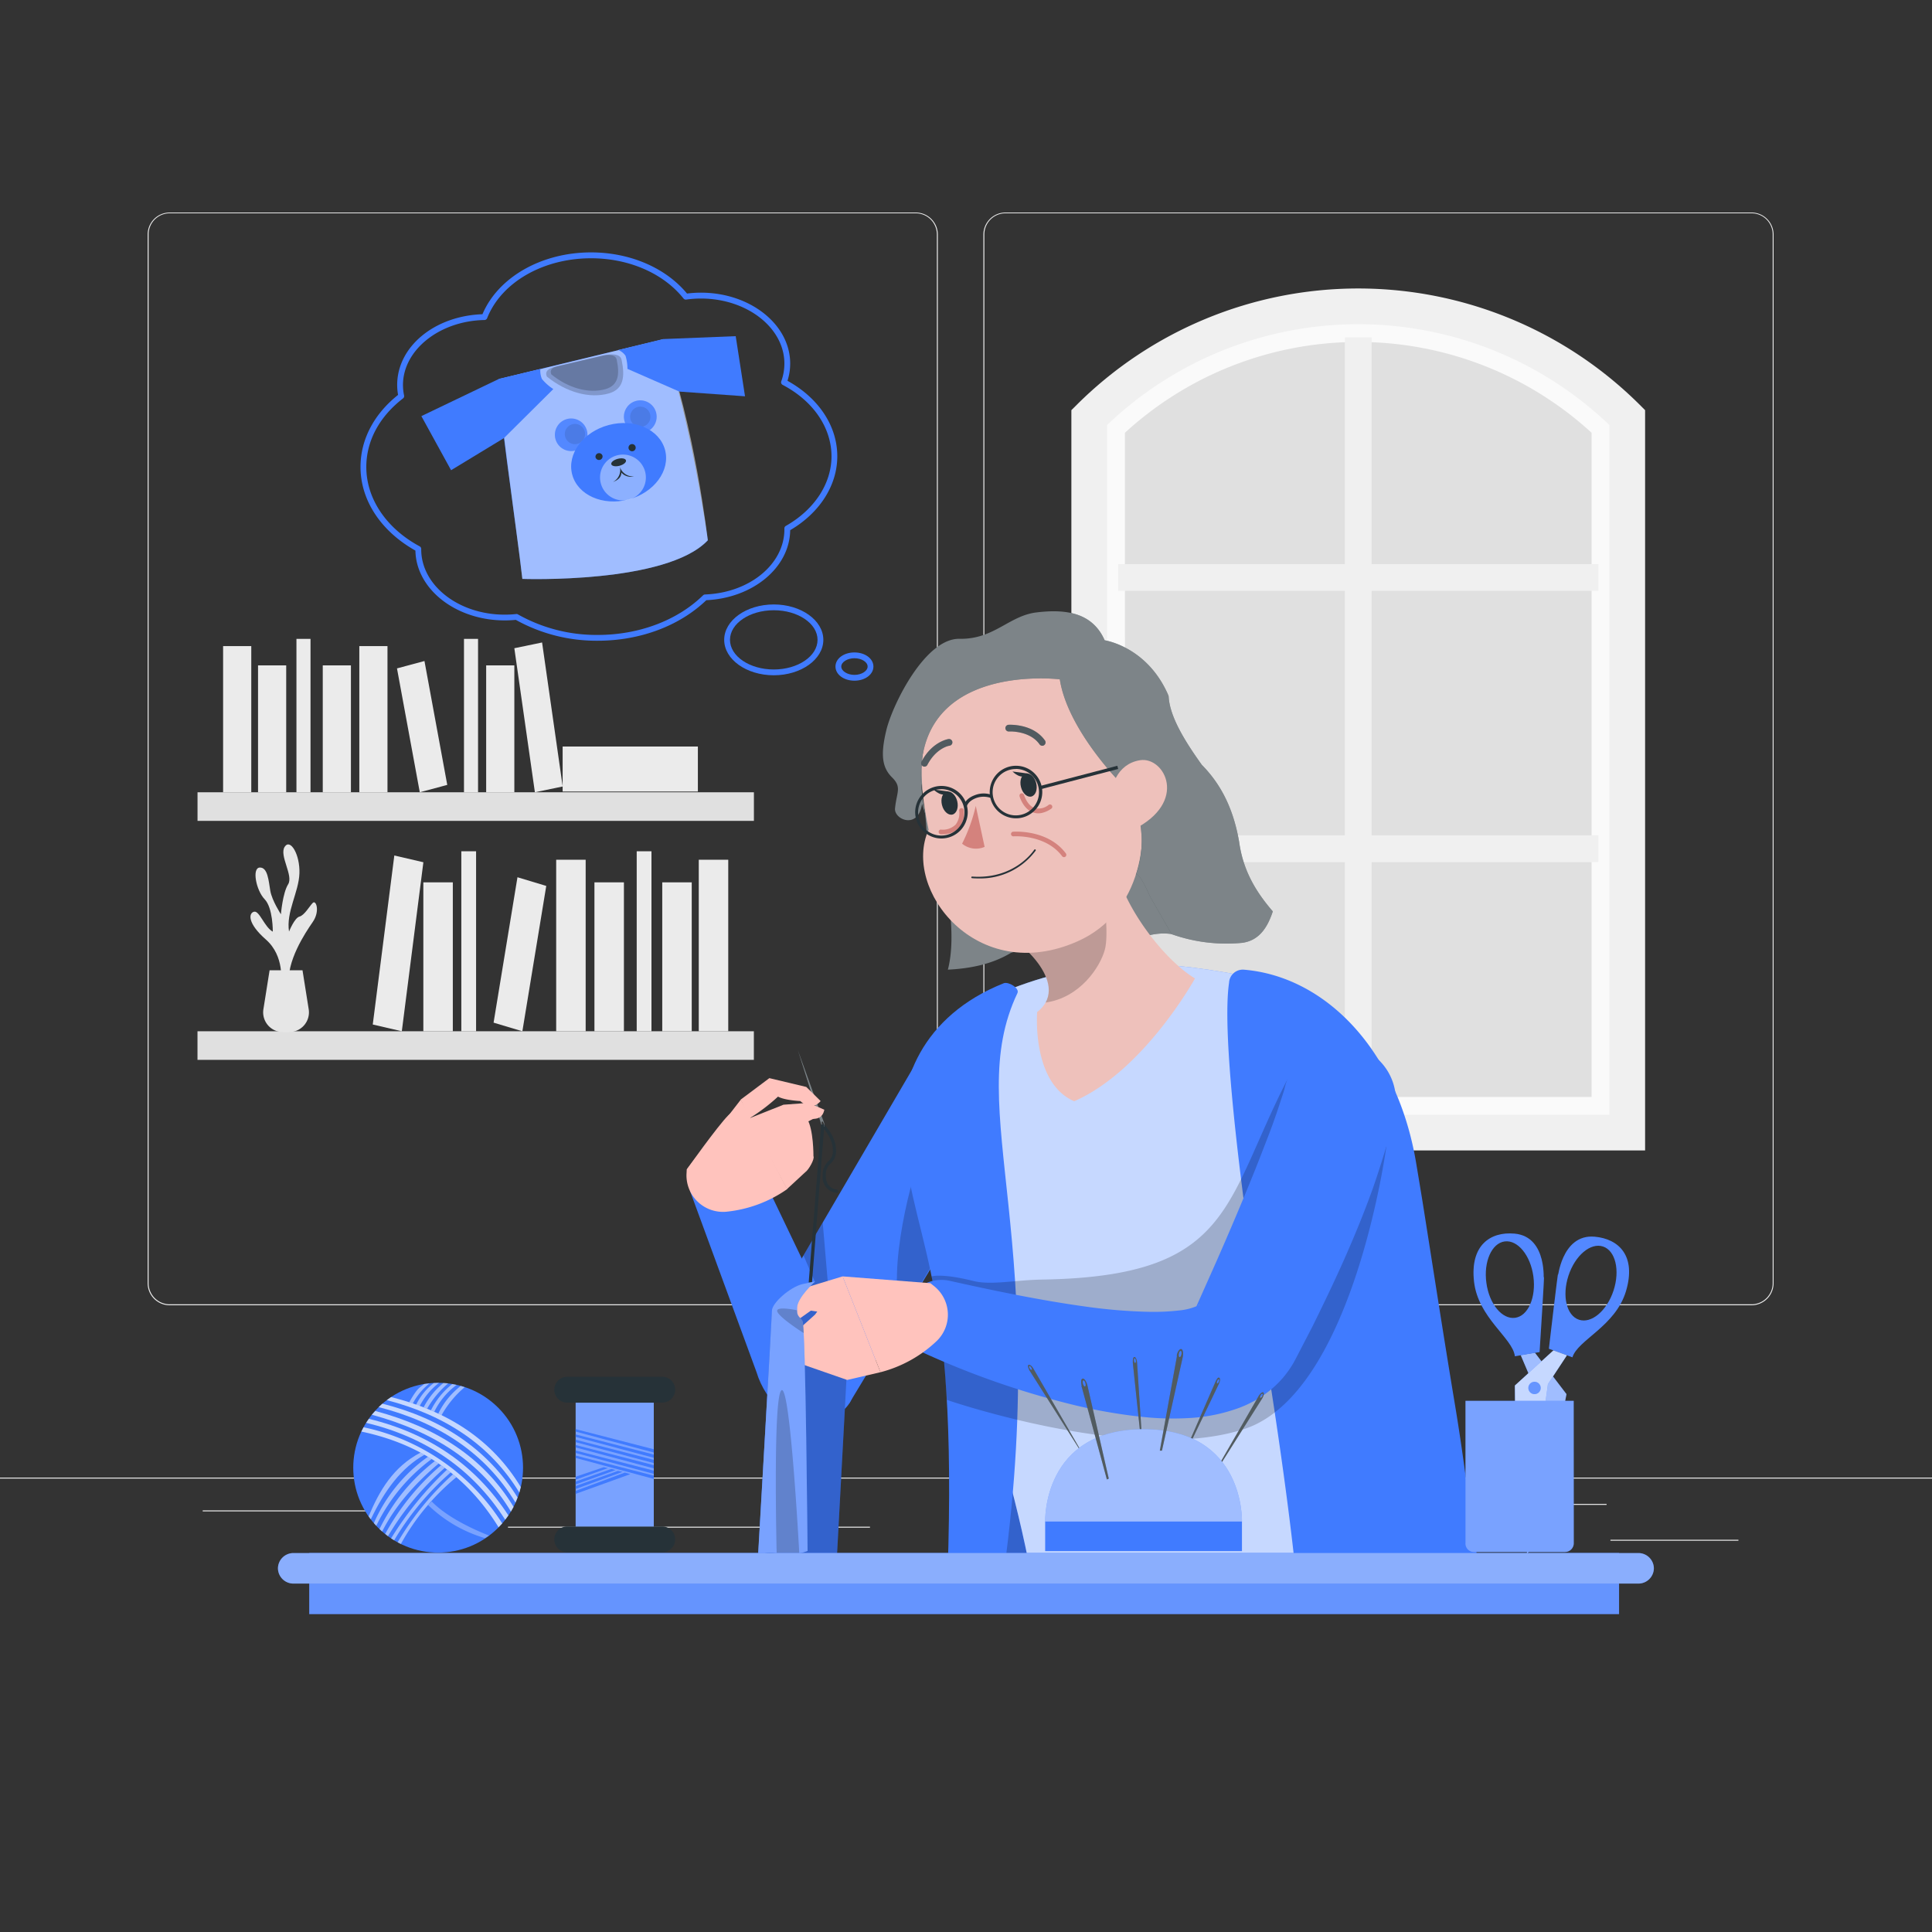 <svg xmlns="http://www.w3.org/2000/svg" viewBox="0 0 500 500"><rect x="0" y="0" width="500" height="500" fill="#333333" stroke="none"/><g id="freepik--background-complete--inject-92"><rect y="382.4" width="500" height="0.25" style="fill:#ebebeb"></rect><rect x="416.78" y="398.49" width="33.12" height="0.25" style="fill:#ebebeb"></rect><rect x="322.53" y="401.21" width="8.69" height="0.25" style="fill:#ebebeb"></rect><rect x="396.59" y="389.21" width="19.19" height="0.25" style="fill:#ebebeb"></rect><rect x="52.46" y="390.89" width="43.19" height="0.25" style="fill:#ebebeb"></rect><rect x="104.56" y="390.89" width="6.33" height="0.25" style="fill:#ebebeb"></rect><rect x="131.47" y="395.11" width="93.68" height="0.25" style="fill:#ebebeb"></rect><path d="M237,337.8H43.91a5.71,5.71,0,0,1-5.7-5.71V60.66A5.71,5.71,0,0,1,43.91,55H237a5.71,5.71,0,0,1,5.71,5.71V332.09A5.71,5.71,0,0,1,237,337.8ZM43.91,55.2a5.46,5.46,0,0,0-5.45,5.46V332.09a5.46,5.46,0,0,0,5.45,5.46H237a5.47,5.47,0,0,0,5.46-5.46V60.66A5.47,5.47,0,0,0,237,55.2Z" style="fill:#ebebeb"></path><path d="M453.31,337.8H260.21a5.72,5.72,0,0,1-5.71-5.71V60.66A5.72,5.72,0,0,1,260.21,55h193.1A5.71,5.71,0,0,1,459,60.66V332.09A5.71,5.71,0,0,1,453.31,337.8ZM260.21,55.2a5.47,5.47,0,0,0-5.46,5.46V332.09a5.47,5.47,0,0,0,5.46,5.46h193.1a5.47,5.47,0,0,0,5.46-5.46V60.66a5.47,5.47,0,0,0-5.46-5.46Z" style="fill:#ebebeb"></path><polygon points="281.89 108.03 331.34 79.27 369.45 79.27 419.72 106.67 419.72 293.13 281.89 293.13 281.89 108.03" style="fill:#e0e0e0"></polygon><path d="M421.14,293.13H281.89V108l1.42-1.36a98,98,0,0,1,68.2-27.4h0a98,98,0,0,1,68.21,27.4l1.42,1.36Zm-130-9.24H411.9V112a89.33,89.33,0,0,0-120.77,0Z" style="fill:#fafafa"></path><polygon points="348.05 285 354.98 285 354.98 223.12 413.65 223.12 413.65 216.19 354.98 216.19 354.98 152.91 413.65 152.91 413.65 145.98 354.98 145.98 354.98 87.31 348.05 87.31 348.05 145.98 289.38 145.98 289.38 152.91 348.05 152.91 348.05 216.19 289.38 216.19 289.38 223.12 348.05 223.12 348.05 285" style="fill:#f0f0f0"></polygon><path d="M425.75,297.74H277.27V106.15l1.36-1.35a103.19,103.19,0,0,1,145.77,0l1.35,1.35Zm-139.24-9.23h130V110a94,94,0,0,0-130,0Z" style="fill:#f0f0f0"></path><rect x="51.12" y="205.04" width="143.99" height="7.4" style="fill:#e0e0e0"></rect><rect x="57.74" y="167.21" width="7.29" height="37.82" style="fill:#ebebeb"></rect><rect x="92.99" y="167.21" width="7.29" height="37.82" style="fill:#ebebeb"></rect><polygon points="145.62 203.54 138.43 205.04 133.11 167.76 140.29 166.27 145.62 203.54" style="fill:#ebebeb"></polygon><rect x="66.78" y="172.2" width="7.29" height="32.84" style="fill:#ebebeb"></rect><rect x="83.53" y="172.2" width="7.29" height="32.84" style="fill:#ebebeb"></rect><rect x="125.82" y="172.2" width="7.29" height="32.84" style="fill:#ebebeb"></rect><polygon points="115.75 203.13 108.64 205.04 102.74 172.98 109.85 171.07 115.75 203.13" style="fill:#ebebeb"></polygon><rect x="76.72" y="165.34" width="3.64" height="39.7" style="fill:#ebebeb"></rect><rect x="120.08" y="165.34" width="3.64" height="39.7" style="fill:#ebebeb"></rect><rect x="145.61" y="193.2" width="35" height="11.65" style="fill:#ebebeb"></rect><rect x="51.12" y="266.9" width="143.99" height="7.4" transform="translate(246.22 541.19) rotate(180)" style="fill:#e0e0e0"></rect><rect x="180.85" y="222.51" width="7.63" height="44.39" transform="translate(369.32 489.4) rotate(180)" style="fill:#ebebeb"></rect><rect x="143.94" y="222.51" width="7.63" height="44.39" transform="translate(295.51 489.4) rotate(180)" style="fill:#ebebeb"></rect><polygon points="96.47 265.14 103.99 266.89 109.57 223.15 102.05 221.4 96.47 265.14" style="fill:#ebebeb"></polygon><rect x="171.39" y="228.36" width="7.63" height="38.54" transform="translate(350.41 495.25) rotate(180)" style="fill:#ebebeb"></rect><rect x="153.85" y="228.36" width="7.63" height="38.54" transform="translate(315.32 495.25) rotate(180)" style="fill:#ebebeb"></rect><rect x="109.57" y="228.36" width="7.63" height="38.54" transform="translate(226.76 495.25) rotate(180)" style="fill:#ebebeb"></rect><polygon points="127.74 264.66 135.19 266.89 141.37 229.28 133.92 227.03 127.74 264.66" style="fill:#ebebeb"></polygon><rect x="164.79" y="220.3" width="3.82" height="46.59" transform="translate(333.39 487.2) rotate(180)" style="fill:#ebebeb"></rect><rect x="119.39" y="220.3" width="3.82" height="46.59" transform="translate(242.6 487.2) rotate(180)" style="fill:#ebebeb"></rect><path d="M72.7,254.16s1-6.72-3.88-11-4.47-6.88-3.07-7.21,2.69,4,4.85,5.16c0,0,.07-6.14-2.12-8.4s-3.34-8.09-1.26-8.19,2.3,3.46,2.73,6,2.75,6.09,2.75,6.09.45-5.5,1.87-7.76-2.36-7.43-.9-9.69,4,2,3.82,6.89S74,236,74.8,241.09c0,0,1.42-3.56,2.7-3.88s2.58-2.67,3.44-3.54,1.94,2.14,0,4.94S74,248.9,74.8,255Z" style="fill:#e6e6e6"></path><path d="M69.77,251.11l-1.6,10.07a5.11,5.11,0,0,0,5,5.92h1.72a5.11,5.11,0,0,0,5-5.92l-1.6-10.07Z" style="fill:#e6e6e6"></path></g><g id="freepik--Character--inject-92"><path d="M303.24,241.74c-9.34-1.42-17.79,7.56-23.94,5.62a24.94,24.94,0,0,0-17.65-.77c-4.79,2.89-10.37,4.06-16.34,4.36,1.17-4.55,1.14-10.08.44-16.16-2.65-1.48-4.82-5.62-6.72-11.22,2-5.52-.15-18.12-2.19-30.59H302Z" style="fill:#263238"></path><path d="M303.24,241.74c-9.34-1.42-17.79,7.56-23.94,5.62a24.94,24.94,0,0,0-17.65-.77c-4.79,2.89-10.37,4.06-16.34,4.36,1.17-4.55,1.14-10.08.44-16.16-2.65-1.48-4.82-5.62-6.72-11.22,2-5.52-.15-18.12-2.19-30.59H302Z" style="fill:#fff;opacity:0.4"></path><polygon points="249.23 415.01 364.71 415.01 352.98 375.29 247.73 375.29 249.23 415.01" style="fill:#407BFF"></polygon><polygon points="249.23 415.01 364.71 415.01 352.98 375.29 247.73 375.29 249.23 415.01" style="isolation:isolate;opacity:0.2"></polygon><path d="M261.65,255.9c22.56-8.7,40.39-7.42,63.58-2.7,15,3.05,29.35,18,31.11,37.18,5.63,61.28,7.11,70.88,16.07,112.08l-106.17,2c-8.91-44.43-25.41-76.7-28.46-118.19C236.68,271.45,251,260,261.65,255.9Z" style="fill:#407BFF"></path><path d="M261.65,255.9c22.56-8.7,40.39-7.42,63.58-2.7,15,3.05,29.35,18,31.11,37.18,5.63,61.28,7.11,70.88,16.07,112.08l-106.17,2c-8.91-44.43-25.41-76.7-28.46-118.19C236.68,271.45,251,260,261.65,255.9Z" style="fill:#fff;opacity:0.7"></path><polygon points="239.92 270.2 193.9 348.92 219.75 363.23 257.67 300.53 239.92 270.2" style="fill:#407BFF"></polygon><polygon points="207.95 324.9 212.92 316.39 215.05 341.42 207.95 324.9" style="opacity:0.2"></polygon><path d="M178.56,308.17l17.25,47c2.1,7.15,10,16.6,19.24,11.93s5.79-11.62,2.82-19.74L196.44,302.6Z" style="fill:#407BFF"></path><path d="M238.11,300.09c-1.51,2.21-9,28.86-4.66,40.49,0,0,9.35-16.25,13.27-21.95S238.11,300.09,238.11,300.09Z" style="opacity:0.2"></path><path d="M309.26,253.22S296.09,277.11,278,285c-11.09-4.79-9.58-23.11-9.58-23.11a7.75,7.75,0,0,0,2.17-2.43c2.24-4-.39-9-4.36-13l19.19-15.19,4.31-3.4C292.84,237.09,301.73,248.65,309.26,253.22Z" style="fill:#eec1bb"></path><path d="M285.93,245.79c-1.2,4.42-6.35,12.39-15.33,13.67,2.24-4-.39-9-4.36-13l19.19-15.19C285.93,233.29,286.92,242.27,285.93,245.79Z" style="opacity:0.2"></path><path d="M263.32,257c.59-1.26-2.31-3-3.53-2.55-21.27,8.48-27.68,26-26.11,40.14C237,324.79,248.58,331,244.93,415h13.69C273.29,320.43,248.72,287.64,263.32,257Z" style="fill:#407BFF"></path><path d="M216.9,308.73a4.05,4.05,0,0,1-4-4.42,4.68,4.68,0,0,1,1.49-3.79,3.41,3.41,0,0,0,1.16-2.81c0-3.39-2.94-6.23-3-6.26l.58-.61c.13.12,3.24,3.11,3.24,6.87a4.23,4.23,0,0,1-1.39,3.39,3.87,3.87,0,0,0-1.26,3.21c0,3.51,3,3.57,3.11,3.57Z" style="fill:#263238"></path><path d="M177.73,302.65s8.11-11.41,10.75-14c4.9-4.78,6.09,3.71,6.09,3.71l6.33-1.65,5.2-2.06,4.76.7-8.67,4.47-8.44,3.56L190,303.17Z" style="fill:#ffc3bd"></path><path d="M212.5,290.83c.18.51.5.87.71.79s.22-.46.08-.92h0v0l0-.1a.54.54,0,0,0-.05-.11l-6.75-18.69Zm.66-.09c.11.32.09.61,0,.66s-.34-.18-.45-.5-.08-.62.05-.66S213.06,290.42,213.16,290.74Z" style="fill:#263238"></path><path d="M212.5,290.83c.18.51.5.87.71.79s.22-.46.08-.92h0v0l0-.1a.54.54,0,0,0-.05-.11l-6.75-18.69Zm.66-.09c.11.32.09.61,0,.66s-.34-.18-.45-.5-.08-.62.05-.66S213.06,290.42,213.16,290.74Z" style="fill:#fff;opacity:0.4"></path><path d="M177.73,302.65l14-18.08,12,23.17A33.23,33.23,0,0,1,188,313.59a9.45,9.45,0,0,1-10.34-9.67Z" style="fill:#ffc3bd"></path><path d="M210.52,299.22c.39.7-1.27,3.6-2.14,4.16L205,306.51l-1.34,1.23-1.37-2.57-6.22-11.68,12.78-4C210.58,292.24,210.52,299.22,210.52,299.22Z" style="fill:#ffc3bd"></path><path d="M191.7,284.57l7.41-5.55,9.56,2.28,3.71,3.65c-1.79,2-3.54,1.51-5.27,0-1.92-.11-4.51-.44-5.76-1.15a47.91,47.91,0,0,1-7.45,5.65Z" style="fill:#ffc3bd"></path><path d="M196.06,293.49l9.56-3.74a14.14,14.14,0,0,0,3.71-.3c2.1.37,3.6-.16,4-2.26l-4.12-1.77-6.45.48-8.9,3.55Z" style="fill:#ffc3bd"></path><line x1="212.92" y1="291.04" x2="209.7" y2="331.91" style="fill:#263238"></line><rect x="190.81" y="311.05" width="40.99" height="0.85" transform="translate(-115.71 497.81) rotate(-85.52)" style="fill:#263238"></rect><polygon points="266.24 404.5 265.13 415.01 356.76 414.61 353.71 402.81 266.24 404.5" style="fill:#263238"></polygon><path d="M385.39,415H336.08s-1.28-18.29-7.53-58.29c-1.28-8.05-2.52-16.21-3.7-24.32-4.87-33.82-8.52-66.06-6.77-78.07a3.57,3.57,0,0,1,3.83-3.37c20.91,1.73,39.55,20.49,44.53,49.69.47,2.81,1,6,1.57,9.46,2.3,14.39,5.26,33.74,8.43,52.82C380.79,388.91,381.17,403.23,385.39,415Z" style="fill:#407BFF"></path><path d="M241.1,330.33s2.53-.88,10.82,1.19c4.63,1.15,10.78-.26,17.9-.37,49-.82,46.92-19.68,63.3-51.69l25.68,17.15s-8.47,63.89-36.73,73.2-77-7.51-77-7.51A311,311,0,0,0,241.1,330.33Z" style="isolation:isolate;opacity:0.2"></path><path d="M361,287.51l-.36,1.82-.3,1.41-.63,2.62q-.68,2.55-1.41,4.95c-1,3.24-2,6.36-3.09,9.47-2.22,6.16-4.67,12.13-7.27,18s-5.37,11.61-8.18,17.32l-4.39,8.47a25.47,25.47,0,0,1-6.79,8.33,29.14,29.14,0,0,1-7.8,4.42A44.16,44.16,0,0,1,307.49,367a72.77,72.77,0,0,1-11.24-.25,136.34,136.34,0,0,1-20.13-3.59,217.74,217.74,0,0,1-36.82-12.92,10,10,0,0,1,6.29-18.81l.35.08c11.52,2.57,23.56,5.06,35.07,6.64a138.72,138.72,0,0,0,16.78,1.36,58.61,58.61,0,0,0,7.39-.37,15.21,15.21,0,0,0,4.87-1.26c.4-.21.48-.34.25-.21a3.25,3.25,0,0,0-1,1.14l3.71-8.32c2.48-5.53,4.89-11.09,7.22-16.62s4.61-11.05,6.71-16.54c1.06-2.72,2.13-5.45,3.05-8.13.48-1.34.92-2.67,1.33-3.95l.62-1.87.27-.85.11-.36c0-.1.07-.26.05-.1A14.57,14.57,0,0,1,361,287.51Z" style="fill:#407BFF"></path><path d="M216.2,410.15c-6.73-7.25-20.06,4-20.06-6.19l3.68-64.77,11.12-7.55c2.73,0,5.82,7.29,8.81,12.5Z" style="fill:#407BFF"></path><path d="M216.2,410.15c-6.73-7.25-20.06,4-20.06-6.19l3.68-64.77,11.12-7.55c2.73,0,5.82,7.29,8.81,12.5Z" style="opacity:0.2"></path><path d="M240.79,332.09l-22.72-1.76,9.8,24.8a33.17,33.17,0,0,0,14.57-8.1,9.45,9.45,0,0,0-.66-14.15Z" style="fill:#ffc3bd"></path><polygon points="204.18 346.29 207.95 353.2 219.25 357.13 227.87 355.13 218.07 330.33 210.94 340.21 204.18 346.29" style="fill:#ffc3bd"></polygon><polygon points="218.07 330.33 207.69 333.48 200.96 339.95 202.87 344.14 209.85 339.19 218.98 340.58 218.07 330.33" style="fill:#ffc3bd"></polygon><path d="M210.94,331.64s-4.49,4.06-4.64,6.66.57,2.22,1.39,3.56S209,401.38,209,401.38c-6.33,2.58-11.37-1.91-12.9,2.58,0,0,3.65-62.81,3.68-64.77s4.6-6.05,7.87-6.86Z" style="fill:#407BFF"></path><path d="M210.94,331.64s-4.49,4.06-4.64,6.66.57,2.22,1.39,3.56S209,401.38,209,401.38c-6.33,2.58-11.37-1.91-12.9,2.58,0,0,3.65-62.81,3.68-64.77s4.6-6.05,7.87-6.86Z" style="fill:#fff;opacity:0.3"></path><path d="M201,402s-1-40.88,1.27-42.21S206.85,402,206.85,402A18.52,18.52,0,0,1,201,402Z" style="opacity:0.2"></path><path d="M206.28,339.1s-5.76-1.24-5.1.38S208,345,208,345a24.8,24.8,0,0,0-.28-3.07,3.14,3.14,0,0,0-.6-.81A2.17,2.17,0,0,1,206.28,339.1Z" style="opacity:0.2"></path><path d="M259.26,174.64C239.45,180,236,192.34,240,213.14c.1.54.32,1.6.32,1.6-6.94,15.35,12.43,40.56,38.63,28.84C311.55,229,292.15,165.73,259.26,174.64Z" style="fill:#eec1bb"></path><path d="M252.53,208.57a43.17,43.17,0,0,1-3.54,9.77,5.64,5.64,0,0,0,5.83.83Z" style="fill:#d4827d"></path><path d="M264.22,203.66c.4,1.64,1.61,2.75,2.7,2.48s1.65-1.81,1.25-3.45-1.61-2.75-2.71-2.48S263.81,202,264.22,203.66Z" style="fill:#263238"></path><path d="M265.94,200.18l-3.91-.52S264.54,202.22,265.94,200.18Z" style="fill:#263238"></path><path d="M243.78,208.33c.4,1.63,1.61,2.74,2.7,2.48s1.65-1.82,1.25-3.46-1.61-2.74-2.71-2.47S243.37,206.69,243.78,208.33Z" style="fill:#263238"></path><path d="M245.5,204.84l-3.91-.52S244.1,206.88,245.5,204.84Z" style="fill:#263238"></path><path d="M269.58,210.4a4.1,4.1,0,0,1-2.26-.15c-2.49-.9-3.42-4-3.46-4.17a.61.61,0,0,1,.41-.75.62.62,0,0,1,.75.41s.8,2.69,2.71,3.38a4.1,4.1,0,0,0,3.67-.83.6.6,0,0,1,.67,1A7.09,7.09,0,0,1,269.58,210.4Z" style="fill:#d4827d"></path><path d="M245.45,215.74a8.87,8.87,0,0,1-2,.16.61.61,0,0,1,0-1.21,4.74,4.74,0,0,0,3.88-1.3,4.8,4.8,0,0,0,.91-3.54.6.6,0,1,1,1.19-.19,6,6,0,0,1-1.18,4.52A5,5,0,0,1,245.45,215.74Z" style="fill:#d4827d"></path><path d="M275.48,221.82a.62.62,0,0,1-.6-.23c-4.28-5.72-12.5-5.15-12.58-5.15a.6.6,0,1,1-.1-1.2c.37,0,9-.61,13.65,5.63a.61.61,0,0,1-.13.84A.53.53,0,0,1,275.48,221.82Z" style="fill:#d4827d"></path><path d="M302.44,180.16l-.23-.58c-5.52-12.32-16.32-13.87-16.32-13.87-3.26-7.41-10.47-8.08-17.63-7.22s-11,7-19.92,6.83-17.33,17-18.93,23.54-1.1,9.8,1.46,12.34,1.2,3.71.76,8c-.29,2.93,6.06,5.59,7-1.18.49,1.73.89,2.76.89,2.76-.21-.95-.39-1.88-.52-2.77-6.28-37.36,35.28-32.2,35.28-32.2,2,13,15.65,26.73,15.65,26.73,6.05,6.13,6,15.37,5.07,20.18a24.09,24.09,0,0,1-1.05,3.72c.8-1.15,3.7,5.62,3.7,5.62l5.58,9.71A42.54,42.54,0,0,0,321.53,244c4.07-.59,6.35-3.5,7.87-8.13-4.15-4.83-7.65-10.28-8.71-18-1.28-7.38-4-14.21-9.66-19.93C306.41,191.49,302.69,185.32,302.44,180.16Z" style="fill:#263238"></path><g style="opacity:0.4"><path d="M302.44,180.16l-.23-.58c-5.52-12.32-16.32-13.87-16.32-13.87-3.26-7.41-10.47-8.08-17.63-7.22s-11,7-19.92,6.83-17.33,17-18.93,23.54-1.1,9.8,1.46,12.34,1.2,3.71.76,8c-.29,2.93,6.06,5.59,7-1.18.49,1.73.89,2.76.89,2.76-.21-.95-.39-1.88-.52-2.77-6.28-37.36,35.28-32.2,35.28-32.2,2,13,15.65,26.73,15.65,26.73,6.05,6.13,6,15.37,5.07,20.18a24.09,24.09,0,0,1-1.05,3.72c.8-1.15,3.7,5.62,3.7,5.62l5.58,9.71A42.54,42.54,0,0,0,321.53,244c4.07-.59,6.35-3.5,7.87-8.13-4.15-4.83-7.65-10.28-8.71-18-1.28-7.38-4-14.21-9.66-19.93C306.41,191.49,302.69,185.32,302.44,180.16Z" style="fill:#fff"></path></g><path d="M287.85,207.22c-.73-3.23,1.1-9.52,7.2-10.48,6.32-1,12.66,10.82-1.79,18C291.19,215.75,289.37,214,287.85,207.22Z" style="fill:#eec1bb"></path><path d="M269.83,193a.87.87,0,0,1-.8-.37c-2.55-3.61-7.85-3.33-7.9-3.32a.87.87,0,0,1-.13-1.74h0c.26,0,6.33-.34,9.44,4.07a.88.88,0,0,1-.63,1.37Z" style="fill:#263238"></path><g style="opacity:0.2"><path d="M269.83,193a.87.87,0,0,1-.8-.37c-2.55-3.61-7.85-3.33-7.9-3.32a.87.87,0,0,1-.13-1.74h0c.26,0,6.33-.34,9.44,4.07a.88.88,0,0,1-.63,1.37Z" style="fill:#fff"></path></g><path d="M239.78,198.23a.87.87,0,0,1-.93.08.88.88,0,0,1-.37-1.18c2.71-5.18,6.83-5.84,7-5.87a.87.87,0,0,1,.26,1.73c-.16,0-3.45.61-5.73,4.95A.85.85,0,0,1,239.78,198.23Z" style="fill:#263238"></path><g style="opacity:0.2"><path d="M239.78,198.23a.87.87,0,0,1-.93.08.88.88,0,0,1-.37-1.18c2.71-5.18,6.83-5.84,7-5.87a.87.87,0,0,1,.26,1.73c-.16,0-3.45.61-5.73,4.95A.85.85,0,0,1,239.78,198.23Z" style="fill:#fff"></path></g><path d="M253.23,227.33c-.54,0-1.08,0-1.65-.06a.21.21,0,1,1,0-.42c11.15.8,16-6.86,16.09-6.94a.21.21,0,0,1,.29-.06.21.21,0,0,1,.07.29A17.79,17.79,0,0,1,253.23,227.33Z" style="fill:#263238"></path><path d="M243.65,217a6.8,6.8,0,1,1,6.8-6.8A6.82,6.82,0,0,1,243.65,217Zm0-12.76a6,6,0,1,0,5.95,6A6,6,0,0,0,243.65,204.23Z" style="fill:#263238"></path><path d="M262.94,211.78a6.8,6.8,0,1,1,6.8-6.8A6.81,6.81,0,0,1,262.94,211.78Zm0-12.76a6,6,0,1,0,5.95,6A6,6,0,0,0,262.94,199Z" style="fill:#263238"></path><path d="M250.22,208.65l-.83-.16c0-.07.36-1.77,2.92-2.71a6.2,6.2,0,0,1,4.54,0l-.35.76a5.61,5.61,0,0,0-3.9,0C250.52,207.34,250.23,208.6,250.22,208.65Z" style="fill:#263238"></path><rect x="268.98" y="200.78" width="20.63" height="0.85" transform="translate(-41.79 77.12) rotate(-14.64)" style="fill:#263238"></rect><rect x="80.03" y="401.93" width="338.98" height="15.8" style="fill:#407BFF"></rect><rect x="80.03" y="401.93" width="338.98" height="15.8" style="fill:#fafafa;opacity:0.2"></rect><path d="M424.07,401.93H75.93a4,4,0,0,0-4,3.95h0a4,4,0,0,0,4,3.95H424.07a4,4,0,0,0,3.95-3.95h0A4,4,0,0,0,424.07,401.93Z" style="fill:#407BFF"></path><path d="M424.07,401.93H75.93a4,4,0,0,0-4,3.95h0a4,4,0,0,0,4,3.95H424.07a4,4,0,0,0,3.95-3.95h0A4,4,0,0,0,424.07,401.93Z" style="fill:#fafafa;opacity:0.4"></path></g><g id="freepik--Pincushion--inject-92"><path d="M325.84,361.13h0l0,0-.08.12-.08.15-13.76,23.84,14.8-23.43c.38-.66.47-1.31.21-1.46S326.21,360.58,325.84,361.13Zm.9-.42c.12.06.08.35-.08.63s-.39.45-.5.39-.08-.35.08-.64S326.62,360.64,326.74,360.71Z" style="fill:#263238"></path><path d="M325.84,361.13h0l0,0-.08.12-.08.15-13.76,23.84,14.8-23.43c.38-.66.47-1.31.21-1.46S326.21,360.58,325.84,361.13Zm.9-.42c.12.06.08.35-.08.63s-.39.45-.5.39-.08-.35.08-.64S326.62,360.64,326.74,360.71Z" style="fill:#fff;opacity:0.2"></path><path d="M266.37,354.52h0l0,.05a.75.75,0,0,1,.07.12l.1.14,14.73,23.26-13.89-24c-.4-.63-.94-1-1.19-.86S266.05,353.94,266.37,354.52Zm0-1c.11-.07.34.09.52.37s.22.55.11.62-.35-.09-.52-.36S266.29,353.59,266.41,353.52Z" style="fill:#263238"></path><path d="M266.37,354.52h0l0,.05a.75.75,0,0,1,.07.12l.1.14,14.73,23.26-13.89-24c-.4-.63-.94-1-1.19-.86S266.05,353.94,266.37,354.52Zm0-1c.11-.07.34.09.52.37s.22.55.11.62-.35-.09-.52-.36S266.29,353.59,266.41,353.52Z" style="fill:#fff;opacity:0.2"></path><path d="M293.18,352.42h0v.05a.61.61,0,0,0,0,.14.88.88,0,0,0,0,.17l2.88,27.38-1.8-27.66c-.08-.75-.39-1.33-.69-1.3S293.15,351.76,293.18,352.42Zm.47-.88c.14,0,.27.24.31.56s0,.6-.18.61-.27-.24-.31-.56S293.52,351.56,293.65,351.54Z" style="fill:#263238"></path><path d="M293.18,352.42h0v.05a.61.61,0,0,0,0,.14.88.88,0,0,0,0,.17l2.88,27.38-1.8-27.66c-.08-.75-.39-1.33-.69-1.3S293.15,351.76,293.18,352.42Zm.47-.88c.14,0,.27.24.31.56s0,.6-.18.61-.27-.24-.31-.56S293.52,351.56,293.65,351.54Z" style="fill:#fff;opacity:0.2"></path><path d="M314.62,357.48h0l0,0-.06.12-.06.16-11,25.26,12-25c.3-.69.32-1.35,0-1.48S314.92,356.89,314.62,357.48Zm.84-.53c.12.05.12.34,0,.63s-.33.5-.45.45-.12-.34,0-.64S315.34,356.9,315.46,357Z" style="fill:#263238"></path><path d="M314.62,357.48h0l0,0-.06.12-.06.16-11,25.26,12-25c.3-.69.32-1.35,0-1.48S314.92,356.89,314.62,357.48Zm.84-.53c.12.05.12.34,0,.63s-.33.5-.45.45-.12-.34,0-.64S315.34,356.9,315.46,357Z" style="fill:#fff;opacity:0.2"></path><rect x="270.49" y="393.73" width="50.93" height="7.7" style="fill:#407BFF"></rect><path d="M321.42,393.73H270.49s-.74-23.86,25.47-23.86S321.42,393.73,321.42,393.73Z" style="fill:#407BFF"></path><path d="M321.42,393.73H270.49s-.74-23.86,25.47-23.86S321.42,393.73,321.42,393.73Z" style="fill:#fff;opacity:0.5"></path><path d="M304.57,350.61h0l0,.07c0,.06,0,.12,0,.19a1.81,1.81,0,0,0,0,.23l-4.41,24.33h.55l5.4-24.29c.19-1,0-1.93-.41-2S304.79,349.72,304.57,350.61Zm1-1c.18,0,.27.42.19.86s-.3.78-.48.75-.27-.42-.19-.87S305.36,349.6,305.55,349.63Z" style="fill:#263238"></path><path d="M304.57,350.61h0l0,.07c0,.06,0,.12,0,.19a1.81,1.81,0,0,0,0,.23l-4.41,24.33h.55l5.4-24.29c.19-1,0-1.93-.41-2S304.79,349.72,304.57,350.61Zm1-1c.18,0,.27.42.19.86s-.3.78-.48.75-.27-.42-.19-.87S305.36,349.6,305.55,349.63Z" style="fill:#fff;opacity:0.2"></path><path d="M279.91,358.55h0l0,.07c0,.06,0,.12,0,.19s0,.15.07.22l6.48,23.86.49-.23-5.56-24.25c-.27-1-.82-1.74-1.23-1.63S279.73,357.65,279.91,358.55Zm.46-1.31c.18-.05.43.27.54.7s.07.83-.11.88-.42-.27-.54-.7S280.19,357.29,280.37,357.24Z" style="fill:#263238"></path><path d="M279.91,358.55h0l0,.07c0,.06,0,.12,0,.19s0,.15.07.22l6.48,23.86.49-.23-5.56-24.25c-.27-1-.82-1.74-1.23-1.63S279.73,357.65,279.91,358.55Zm.46-1.31c.18-.05.43.27.54.7s.07.83-.11.88-.42-.27-.54-.7S280.19,357.29,280.37,357.24Z" style="fill:#fff;opacity:0.2"></path></g><g id="freepik--Scissors--inject-92"><polygon points="398.03 399.39 405.4 360.8 397.22 350.07 393.55 350.69 397.05 358.91 395.17 402.04 398.03 399.39" style="fill:#407BFF"></polygon><polygon points="398.03 399.39 405.4 360.8 397.22 350.07 393.55 350.69 397.05 358.91 395.17 402.04 398.03 399.39" style="fill:#fff;opacity:0.5"></polygon><path d="M392.05,351l6.39-1.09s1.36-21.16,1.11-19.39c-.28,1.94,1.28-10.47-7.6-11.26-6.24-.56-11.53,3-10.47,12.42S391.53,346.3,392.05,351ZM384.67,332c-.75-5.46,1.37-10.26,4.73-10.72s6.7,3.59,7.44,9.05-1.37,10.26-4.73,10.72S385.41,337.5,384.67,332Z" style="fill:#407BFF"></path><path d="M392.05,351l6.39-1.09s1.36-21.16,1.11-19.39c-.28,1.94,1.28-10.47-7.6-11.26-6.24-.56-11.53,3-10.47,12.42S391.53,346.3,392.05,351ZM384.67,332c-.75-5.46,1.37-10.26,4.73-10.72s6.7,3.59,7.44,9.05-1.37,10.26-4.73,10.72S385.41,337.5,384.67,332Z" style="fill:#fff;opacity:0.1"></path><path d="M420.8,334.15c2.73-9.13-1.85-13.53-8.08-14.09-8.88-.81-9.57,11.68-9.49,9.72.07-1.79-2.38,19.27-2.38,19.27l6.09,2.22C408.28,346.78,418.07,343.28,420.8,334.15Zm-12.15,7.4c-3.23-1.05-4.45-6.15-2.74-11.39s5.71-8.63,8.94-7.57,4.45,6.15,2.74,11.39S411.87,342.61,408.65,341.55Z" style="fill:#407BFF"></path><path d="M420.8,334.15c2.73-9.13-1.85-13.53-8.08-14.09-8.88-.81-9.57,11.68-9.49,9.72.07-1.79-2.38,19.27-2.38,19.27l6.09,2.22C408.28,346.78,418.07,343.28,420.8,334.15Zm-12.15,7.4c-3.23-1.05-4.45-6.15-2.74-11.39s5.71-8.63,8.94-7.57,4.45,6.15,2.74,11.39S411.87,342.61,408.65,341.55Z" style="fill:#fff;opacity:0.1"></path><polygon points="392.39 397.85 392.05 358.57 402.02 349.48 405.52 350.75 400.6 358.21 394.73 400.98 392.39 397.85" style="fill:#407BFF"></polygon><polygon points="392.39 397.85 392.05 358.57 402.02 349.48 405.52 350.75 400.6 358.21 394.73 400.98 392.39 397.85" style="fill:#fff;opacity:0.7"></polygon><path d="M396,360.33a1.6,1.6,0,1,1,2.27,0A1.6,1.6,0,0,1,396,360.33Z" style="fill:#407BFF"></path><path d="M396,360.33a1.6,1.6,0,1,1,2.27,0A1.6,1.6,0,0,1,396,360.33Z" style="fill:#fff;opacity:0.2"></path><path d="M407.27,362.53h-28v36.74a2.19,2.19,0,0,0,2.28,2.39H405a2.28,2.28,0,0,0,2.29-2.29Z" style="fill:#407BFF"></path><path d="M407.27,362.53h-28v36.74a2.19,2.19,0,0,0,2.28,2.39H405a2.28,2.28,0,0,0,2.29-2.29Z" style="fill:#fff;opacity:0.3"></path></g><g id="freepik--Thread--inject-92"><path d="M171.38,363H146.8a3.35,3.35,0,0,1-3.35-3.35h0a3.35,3.35,0,0,1,3.35-3.34h24.58a3.35,3.35,0,0,1,3.35,3.34h0A3.35,3.35,0,0,1,171.38,363Z" style="fill:#263238"></path><path d="M171.38,401.74H146.8a3.35,3.35,0,0,1-3.35-3.34h0a3.35,3.35,0,0,1,3.35-3.35h24.58a3.35,3.35,0,0,1,3.35,3.35h0A3.35,3.35,0,0,1,171.38,401.74Z" style="fill:#263238"></path><rect x="148.98" y="363.02" width="20.22" height="32.03" style="fill:#407BFF"></rect><rect x="148.98" y="363.02" width="20.22" height="32.03" style="fill:#fff;opacity:0.3"></rect><polygon points="148.98 369.86 169.2 375.07 169.2 375.92 148.98 370.49 148.98 369.86" style="fill:#407BFF"></polygon><polygon points="148.98 371.23 169.2 376.44 169.2 377.28 148.98 371.86 148.98 371.23" style="fill:#407BFF"></polygon><polygon points="148.98 372.6 169.2 377.81 169.2 378.65 148.98 373.23 148.98 372.6" style="fill:#407BFF"></polygon><polygon points="148.98 373.97 169.2 379.18 169.2 380.02 148.98 374.6 148.98 373.97" style="fill:#407BFF"></polygon><polygon points="148.98 375.39 169.2 380.6 169.2 381.44 148.98 376.02 148.98 375.39" style="fill:#407BFF"></polygon><polygon points="148.98 376.69 169.2 381.9 169.2 382.74 148.98 377.32 148.98 376.69" style="fill:#407BFF"></polygon><polygon points="148.98 382.18 156.24 379.71 157.32 379.94 148.98 382.94 148.98 382.18" style="fill:#407BFF"></polygon><polygon points="148.98 383.42 158.2 380.16 159.31 380.44 148.98 384.17 148.98 383.42" style="fill:#407BFF"></polygon><polygon points="148.98 384.58 159.92 380.67 161.13 380.9 148.98 385.35 148.98 384.58" style="fill:#407BFF"></polygon><polygon points="148.98 385.84 161.71 381.1 163.14 381.5 148.98 386.61 148.98 385.84" style="fill:#407BFF"></polygon></g><g id="freepik--Yarn--inject-92"><circle cx="113.39" cy="379.85" r="21.97" transform="translate(-235.38 191.43) rotate(-45)" style="fill:#407BFF"></circle><path d="M93.51,370.49q23.25,4.85,35.52,24.77l.95-1a56.36,56.36,0,0,0-35.89-24.89Z" style="fill:#fff;opacity:0.7"></path><path d="M94.75,368.22c15.31,3.68,27.47,11.81,36,25.09l.82-1.12c-8.47-13-20.57-21.23-36.1-25Z" style="fill:#fff;opacity:0.7"></path><path d="M96.23,366.13c16.07,4.37,28.41,12.38,36,25.07l.69-1.21c-7.76-12.83-20.14-20.64-35.81-24.84Z" style="fill:#fff;opacity:0.7"></path><path d="M98,364.16c15.37,3.93,27.52,11.76,35.41,24.7l.54-1.31c-7.9-12.68-19.82-20.46-35-24.28Z" style="fill:#fff;opacity:0.7"></path><path d="M100.1,362.35c15,3.9,26.71,11.5,34.31,23.93l.37-1.43c-7.38-12.22-18.87-19.63-33.57-23.29Z" style="fill:#fff;opacity:0.7"></path><path d="M118.1,382.3a60,60,0,0,0-14.36,17.29l-.83-.45a74.66,74.66,0,0,1,14.3-17.58Z" style="fill:#fff;opacity:0.5"></path><path d="M116.62,381.07A73.14,73.14,0,0,0,102,398.64l-.79-.49a86.68,86.68,0,0,1,14.47-17.79Z" style="fill:#fff;opacity:0.5"></path><path d="M115.09,379.89a73.63,73.63,0,0,0-14.69,17.68l-.71-.59a63.52,63.52,0,0,1,14.45-17.77Z" style="fill:#fff;opacity:0.5"></path><path d="M113.51,378.77c-6.11,5.18-11.29,11-14.61,17.59l-.69-.63a50,50,0,0,1,14.33-17.6Z" style="fill:#fff;opacity:0.5"></path><path d="M111.74,377.58a46.76,46.76,0,0,0-14.36,17.29l-.63-.68a41.44,41.44,0,0,1,14-17.18Z" style="fill:#fff;opacity:0.5"></path><path d="M109.85,376.5c-5.94,3.3-10.36,9.25-13.89,16.72l-.57-.77c2.81-6.67,6.36-12.81,13.43-16.51Z" style="fill:#fff;opacity:0.5"></path><path d="M118.18,358.41a19.14,19.14,0,0,0-5.79,6.95l-.87-.38a20.31,20.31,0,0,1,5.52-6.79Z" style="fill:#fff;opacity:0.5"></path><path d="M116,358a24.79,24.79,0,0,0-5.46,6.57l-.9-.36a19.67,19.67,0,0,1,5.12-6.29Z" style="fill:#fff;opacity:0.5"></path><path d="M113.62,357.88a18.08,18.08,0,0,0-5,6l-.92-.34a15.52,15.52,0,0,1,4.56-5.6Z" style="fill:#fff;opacity:0.5"></path><path d="M111.17,358a16.71,16.71,0,0,0-4.33,5.21l-.93-.31c2.31-4.09,2.79-3.72,3.83-4.71Z" style="fill:#fff;opacity:0.5"></path><path d="M120.26,359a26.4,26.4,0,0,0-6,7.27l-.83-.44a20.32,20.32,0,0,1,5.81-7.15Z" style="fill:#fff;opacity:0.5"></path><path d="M111.74,388.58c3.07,3.21,8.54,6.34,14.84,8.83l-1.06.66a35.5,35.5,0,0,1-14.74-8.59Z" style="fill:#fff;opacity:0.3"></path></g><g id="freepik--speech-bubble--inject-92"><path d="M154.71,165.82a42.94,42.94,0,0,1-21.22-5.4,28.17,28.17,0,0,1-2.88.14c-12.63,0-22.92-8.08-23.1-18.07-8.91-5-14.21-13-14.21-21.64,0-7.06,3.45-13.66,9.72-18.65a15,15,0,0,1-.23-2.57c0-9.91,9.66-17.88,22.07-18.31,4.06-9.58,15.28-16,28.11-16,10.09,0,19.33,4,24.83,10.65a29.22,29.22,0,0,1,3.59-.23c12.75,0,23.11,8.23,23.11,18.34a14.54,14.54,0,0,1-.7,4.47c8.09,4.46,12.89,11.72,12.89,19.53,0,7.54-4.55,14.66-12.19,19.13-.12,9.65-9.59,17.55-21.71,18.12C175.85,162,165.63,165.82,154.71,165.82Zm-21.06-6.92a.75.75,0,0,1,.38.1,41.36,41.36,0,0,0,20.68,5.32c10.64,0,20.57-3.74,27.24-10.25a.79.79,0,0,1,.5-.22C194,153.42,203,146,203,137v-.23a.74.74,0,0,1,.38-.67c7.39-4.19,11.81-10.94,11.81-18,0-7.43-4.73-14.34-12.65-18.5a.75.75,0,0,1-.35-.92,13.49,13.49,0,0,0,.81-4.58c0-9.28-9.69-16.84-21.61-16.84a27.19,27.19,0,0,0-3.8.27.75.75,0,0,1-.69-.27c-5.19-6.52-14.13-10.42-23.93-10.42-12.42,0-23.23,6.23-26.9,15.5a.76.76,0,0,1-.68.48c-11.64.21-21.1,7.76-21.1,16.82a13.31,13.31,0,0,0,.29,2.72.75.75,0,0,1-.28.75c-6.13,4.73-9.5,11-9.5,17.75,0,8.19,5.16,15.87,13.82,20.54a.74.74,0,0,1,.39.67v.1c0,9.35,9.69,16.9,21.6,16.9a27.08,27.08,0,0,0,3-.16Z" style="fill:#407BFF"></path><path d="M221.13,176.16c-2.75,0-4.91-1.6-4.91-3.66s2.16-3.65,4.91-3.65,4.91,1.6,4.91,3.65S223.89,176.16,221.13,176.16Zm0-5.81c-1.85,0-3.41,1-3.41,2.15s1.56,2.16,3.41,2.16,3.41-1,3.41-2.16S223,170.35,221.13,170.35Z" style="fill:#407BFF"></path><path d="M200.25,174.76c-7.07,0-12.83-4.11-12.83-9.17s5.76-9.16,12.83-9.16,12.83,4.11,12.83,9.16S207.33,174.76,200.25,174.76Zm0-16.83c-6.25,0-11.33,3.43-11.33,7.66s5.08,7.67,11.33,7.67,11.33-3.44,11.33-7.67S206.5,157.93,200.25,157.93Z" style="fill:#407BFF"></path><path d="M129.2,98.05c-1.27.19,4.39,37.82,6,51.77,0,0,37.34,1.35,48-10,0,0-4.31-31.08-11.6-52Z" style="fill:#407BFF"></path><path d="M135.17,149.82s37.34,1.36,48-10c0,0-3.31-29.6-11.59-52l-23.72,5.76-18.64,4.53C128,98,134.37,141.68,135.17,149.82Z" style="fill:#fff;opacity:0.5"></path><path d="M160.9,93.29c-.2-1.43-1.7-1.8-4-1.45l-12.82,3c-2.36.44-3.08,1.35-2.56,2.61,5.05,4.1,11.12,5.79,16.11,4.35C161.48,100.67,161.73,97.3,160.9,93.29Z" style="opacity:0.2"></path><path d="M159.63,93.22c-.17-1.24-1.49-1.57-3.5-1.26L144.91,94.6c-2.06.38-2.7,1.18-2.23,2.29,4.41,3.58,9.72,5.06,14.08,3.8C160.14,99.68,160.36,96.74,159.63,93.22Z" style="opacity:0.2"></path><path d="M129.14,98.06l-20.09,9.63,7.69,14,13.68-8.31,12.78-12.69a12.8,12.8,0,0,1-2.95-2.61,5.62,5.62,0,0,1-.41-2.6Z" style="fill:#407BFF"></path><path d="M171.62,87.75,190.4,87l2.41,15.56-17-1.22-13.43-5.88a11.34,11.34,0,0,0-.5-3.4A4.2,4.2,0,0,0,160,90.57Z" style="fill:#407BFF"></path><circle cx="148.79" cy="112.32" r="4.24" transform="matrix(0.5, -0.86, 0.86, 0.5, -23.17, 184.32)" style="fill:#407BFF"></circle><circle cx="148.79" cy="112.32" r="4.24" transform="matrix(0.5, -0.86, 0.86, 0.5, -23.17, 184.32)" style="fill:#fff;opacity:0.1"></circle><path d="M146.26,113a2.62,2.62,0,1,0,1.86-3.2A2.62,2.62,0,0,0,146.26,113Z" style="opacity:0.1"></path><circle cx="165.71" cy="107.86" r="4.24" transform="translate(-10.92 196.72) rotate(-59.77)" style="fill:#407BFF"></circle><circle cx="165.71" cy="107.86" r="4.24" transform="translate(-10.92 196.72) rotate(-59.77)" style="fill:#fff;opacity:0.1"></circle><path d="M163.18,108.53a2.62,2.62,0,1,0,1.86-3.2A2.61,2.61,0,0,0,163.18,108.53Z" style="opacity:0.1"></path><ellipse cx="160.1" cy="119.64" rx="12.43" ry="9.97" transform="translate(-25.21 44.76) rotate(-14.77)" style="fill:#407BFF"></ellipse><path d="M154.12,118.35a.93.93,0,0,0,1.14.66.91.91,0,0,0,.65-1.13.93.93,0,0,0-1.79.47Z" style="fill:#263238"></path><path d="M162.69,116.1a.93.93,0,1,0,.66-1.14A.93.93,0,0,0,162.69,116.1Z" style="fill:#263238"></path><path d="M155.49,125.09a5.93,5.93,0,1,0,4.22-7.25A5.92,5.92,0,0,0,155.49,125.09Z" style="fill:#fff;opacity:0.4"></path><path d="M158.2,120.14c.13.5,1.09.68,2.14.4s1.79-.9,1.66-1.4-1.09-.67-2.14-.39S158.07,119.65,158.2,120.14Z" style="fill:#263238"></path><path d="M160.34,120.54a3.61,3.61,0,0,0,3.75,2.76,3.33,3.33,0,0,1-3.29-1c0,1.32-1,2-2.22,2.46A3.48,3.48,0,0,0,160.34,120.54Z" style="fill:#263238"></path></g></svg>